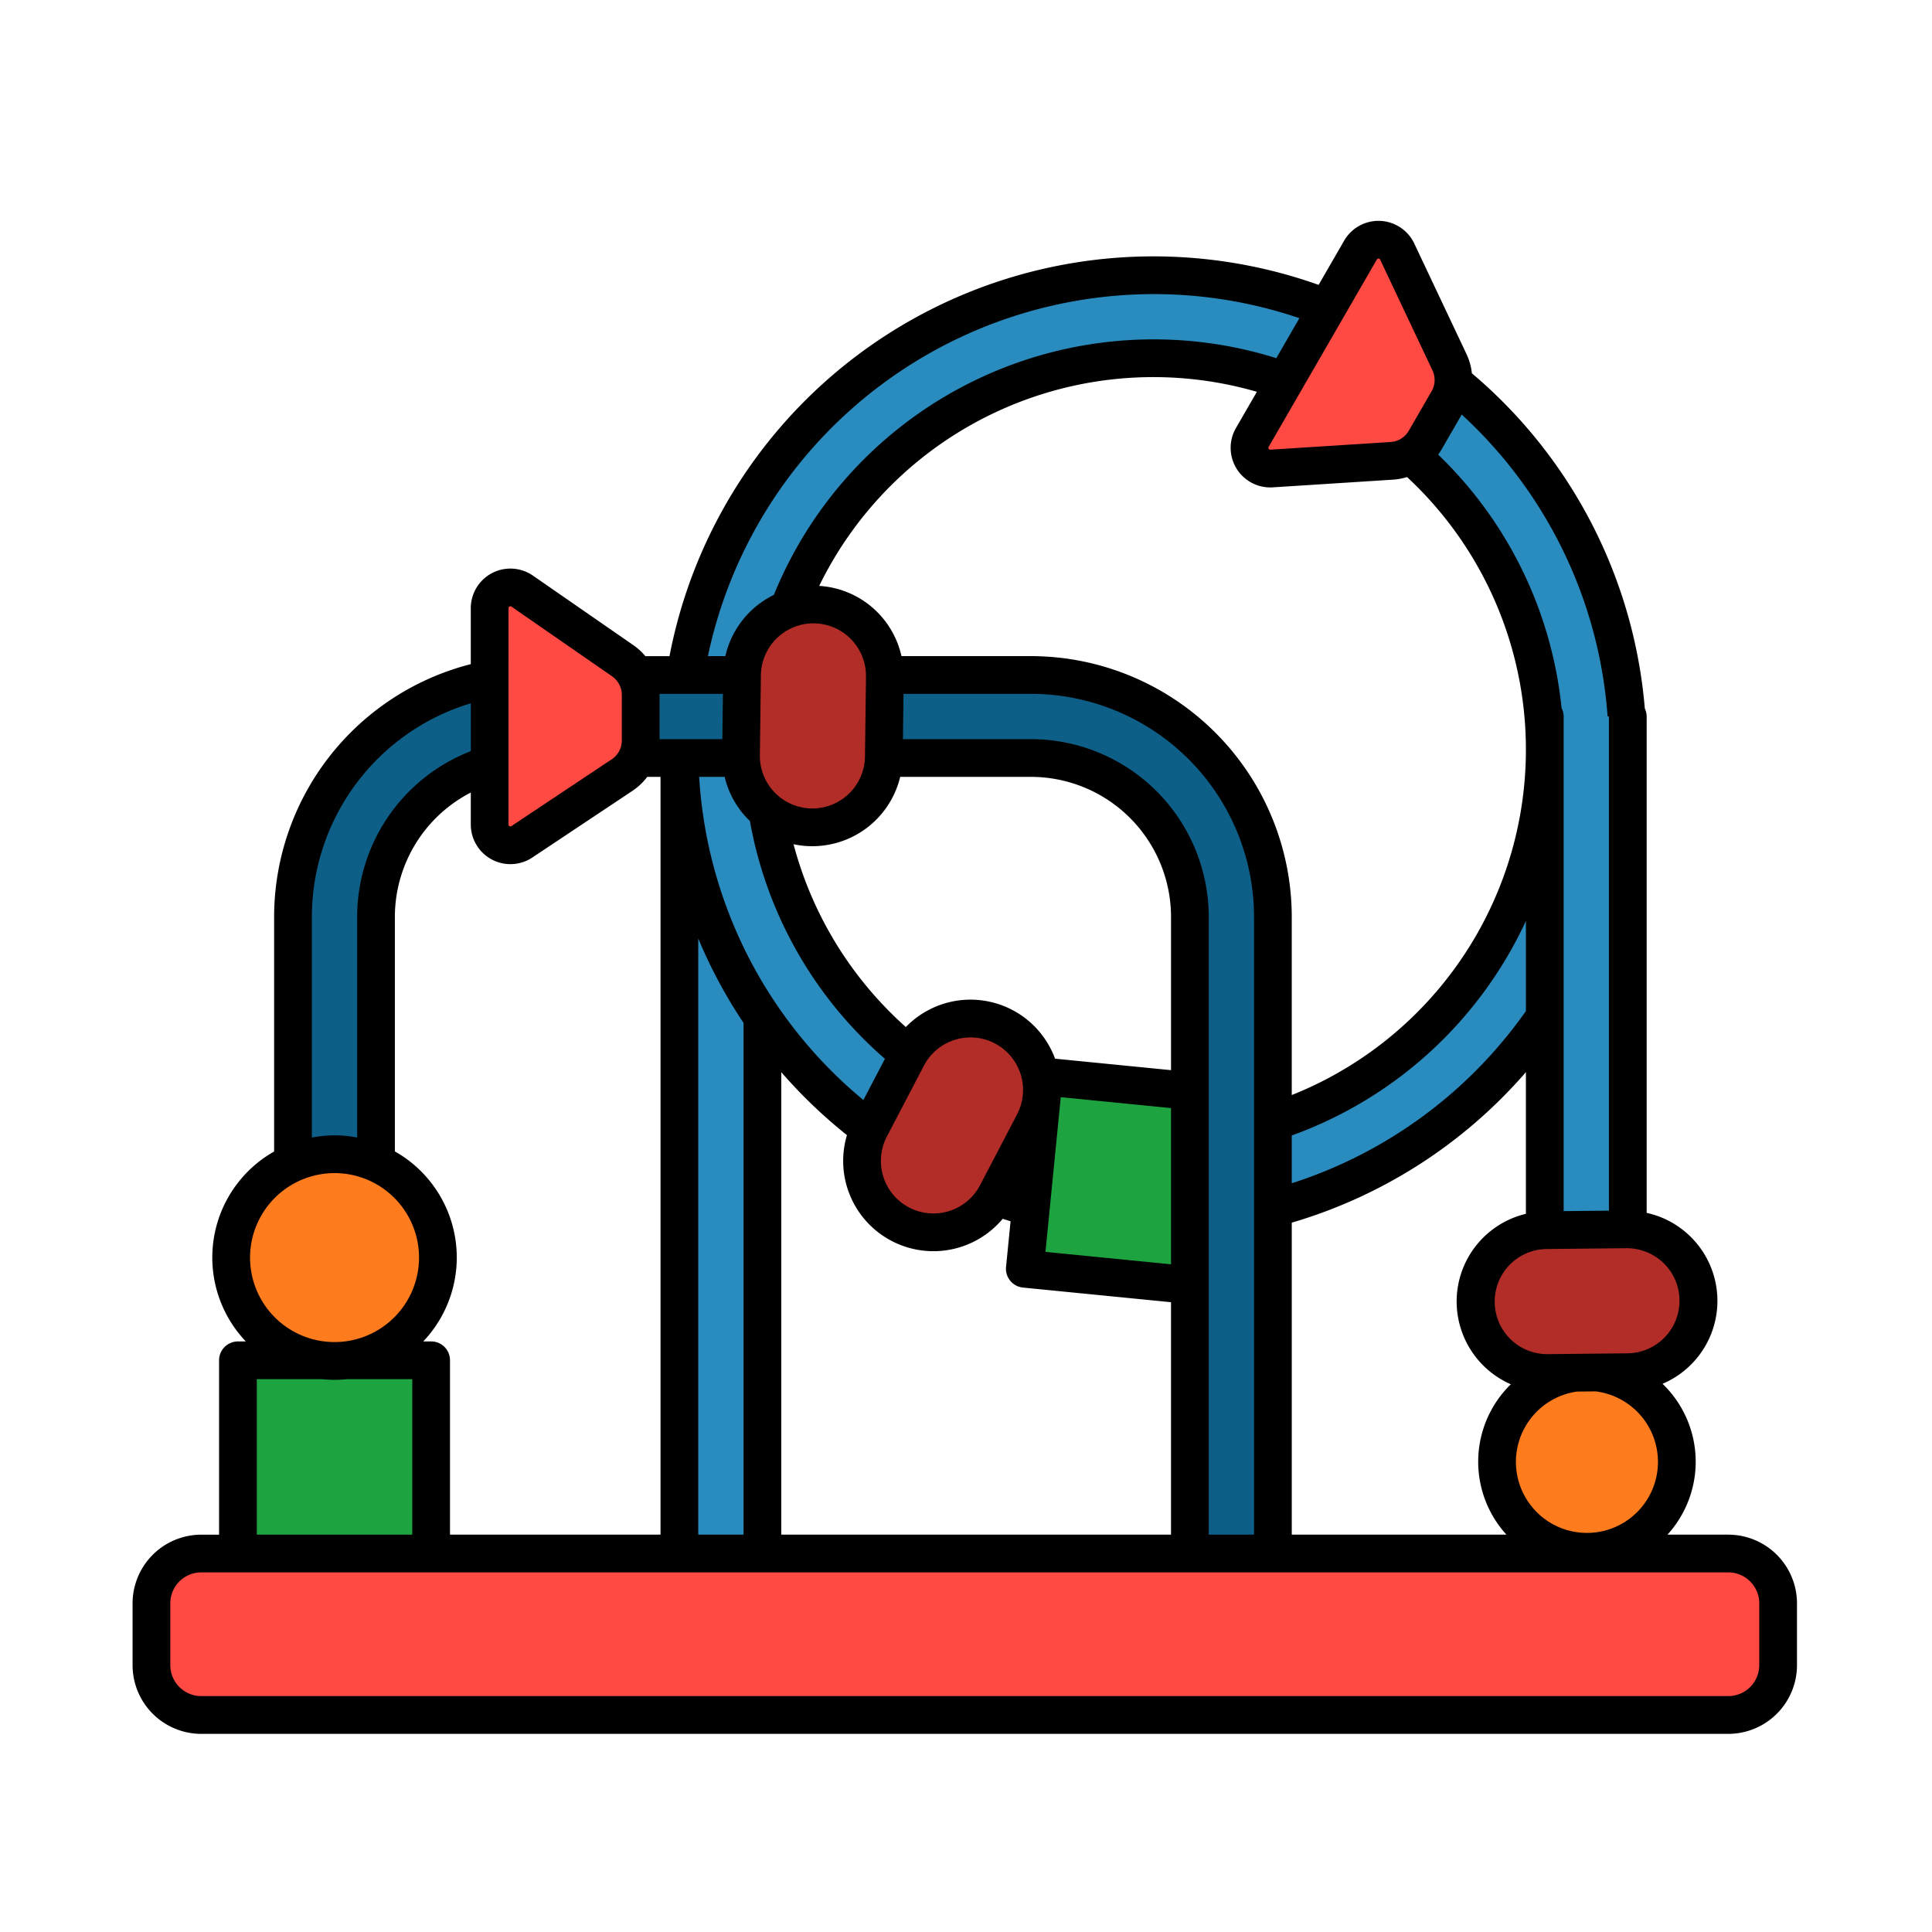 <svg id="color_Line_copy" height="512" viewBox="0 0 256 256" width="512" xmlns="http://www.w3.org/2000/svg" data-name="color Line copy"><g fill="#2a8bbe"><path d="m90.022 94.941h11v117.036h-11z"/><path d="m152.857 162.139a62.835 62.835 0 1 1 62.835-62.835 62.906 62.906 0 0 1 -62.835 62.835zm0-114.669a51.835 51.835 0 1 0 51.835 51.834 51.893 51.893 0 0 0 -51.835-51.834z"/><path d="m215.692 94.941v117.036h-11v-117.036"/></g><path d="m136.993 143.846h25.6v25.6h-25.6z" fill="#1da441" transform="matrix(.995 .098 -.098 .995 16.148 -13.985)"/><rect fill="#b22d28" height="29.53" rx="9.464" transform="matrix(.886 .463 -.463 .886 83.429 -41.467)" width="18.929" x="116.678" y="134.365"/><path d="m168.666 211.977h-11v-90.483a21.077 21.077 0 0 0 -21.053-21.053h-65.739a21.077 21.077 0 0 0 -21.053 21.053v90.483h-11v-90.483a32.089 32.089 0 0 1 32.053-32.053h65.738a32.089 32.089 0 0 1 32.053 32.053z" fill="#0e5f87"/><rect fill="#ff7c1e" height="23.819" rx="11.909" width="23.819" x="198.37" y="181.788"/><path d="m31.528 180.245h25.6v25.6h-25.6z" fill="#1da441"/><rect fill="#ff7c1e" height="27.392" rx="13.696" width="27.392" x="30.632" y="152.942"/><rect fill="#b22d28" height="29.53" rx="9.464" transform="matrix(1 .013 -.013 1 1.211 -1.358)" width="18.929" x="98.253" y="80.098"/><rect fill="#b22d28" height="29.53" rx="9.464" transform="matrix(.01 1 -1 .01 380.507 -39.639)" width="18.929" x="200.815" y="157.648"/><path d="m82.524 87.558-13.327-9.231a2.75 2.75 0 0 0 -4.316 2.261v28.665a2.75 2.75 0 0 0 4.274 2.289l13.286-8.847a5.5 5.5 0 0 0 2.452-4.578v-6.038a5.5 5.5 0 0 0 -2.368-4.521z" fill="#ff4a44"/><path d="m192.066 47.996-6.926-14.658a2.75 2.75 0 0 0 -4.868-.2l-14.332 24.824a2.75 2.75 0 0 0 2.557 4.119l15.929-1.019a5.5 5.5 0 0 0 4.412-2.739l3.019-5.229a5.5 5.5 0 0 0 .21-5.1z" fill="#ff4a44"/><rect fill="#ff4a44" height="215.542" rx="6.6" transform="matrix(0 1 -1 0 344.384 88.709)" width="21.395" x="117.14" y="108.775"/><path d="m229.009 203.349h-8.061a14.34 14.34 0 0 0 -.654-19.989 11.938 11.938 0 0 0 -2.103-22.649v-65.77a2.481 2.481 0 0 0 -.243-1.059 65.24 65.24 0 0 0 -22.916-44.418 7.979 7.979 0 0 0 -.707-2.535l-6.926-14.657a5.249 5.249 0 0 0 -9.293-.382l-3.382 5.858a65.302 65.302 0 0 0 -86.013 49.194h-3.199a7.974 7.974 0 0 0 -1.564-1.438l-13.327-9.229a5.249 5.249 0 0 0 -8.239 4.315v7.412a34.612 34.612 0 0 0 -26.06 33.494v31.084a16.142 16.142 0 0 0 -3.75 25.168h-1.044a2.5 2.5 0 0 0 -2.5 2.5v23.104h-2.361a9.11 9.11 0 0 0 -9.1 9.1v8.195a9.11 9.11 0 0 0 9.1 9.1h202.343a9.11 9.11 0 0 0 9.1-9.1v-8.195a9.11 9.11 0 0 0 -9.1-9.101zm-8.557-35.966a6.964 6.964 0 0 1 -4.802 11.938l-10.6.11c-.024 0-.049.001-.073.001a6.965 6.965 0 0 1 -.07-13.929l10.6-.11a7.043 7.043 0 0 1 4.945 1.989zm-.764 26.314a9.41 9.41 0 1 1 -10.727-9.306l2.469-.026a9.417 9.417 0 0 1 8.259 9.332zm-20.078 9.651h-28.444v-41.339a65.46 65.46 0 0 0 31.025-19.945v18.774a11.946 11.946 0 0 0 -9.177 11.751v.001a11.977 11.977 0 0 0 7.178 10.833 14.344 14.344 0 0 0 -.582 19.924zm-62.997-105.409h-16.969l.076-6h16.893a29.586 29.586 0 0 1 29.553 29.553v81.856h-6v-81.855a23.579 23.579 0 0 0 -23.553-23.553zm-43.971 5h3.381a11.877 11.877 0 0 0 3.061 5.574c.09.093.19.173.282.263a54.316 54.316 0 0 0 17.891 31.523l-2.854 5.46a60.256 60.256 0 0 1 -21.761-42.821zm5.88 32.598v67.81h-6v-78.997a65.252 65.252 0 0 0 6 11.188zm2.164-35.463.135-10.601a6.973 6.973 0 0 1 6.964-6.877c.029 0 .059 0 .088.001a6.972 6.972 0 0 1 6.875 7.053l-.134 10.6a6.971 6.971 0 0 1 -6.962 6.876c-.031 0-.081-.009-.091-.001a6.964 6.964 0 0 1 -6.875-7.051zm16.829 50.525 4.91-9.395a6.964 6.964 0 1 1 12.344 6.452l-4.91 9.395a6.964 6.964 0 1 1 -12.344-6.452zm-13.993-8.535a65.888 65.888 0 0 0 8.703 8.346 11.959 11.959 0 0 0 20.638 11.087c.346.112.693.223 1.042.328l-.599 6.051a2.501 2.501 0 0 0 2.242 2.734l19.617 1.94v30.796h-51.643zm35.007 23.816 2.028-20.499 14.608 1.446v20.699zm1.27-25.599a11.934 11.934 0 0 0 -19.772-4.193 49.398 49.398 0 0 1 -14.879-24.223 12.083 12.083 0 0 0 2.351.26h-.001c.052 0 .103.001.155.001a11.98 11.98 0 0 0 11.627-9.187h17.334a18.573 18.573 0 0 1 18.553 18.553v20.31zm-3.186-53.342h-17.165a11.909 11.909 0 0 0 -10.901-9.304 49.273 49.273 0 0 1 57.995-25.72l-2.77 4.797a5.25 5.25 0 0 0 4.543 7.875c.113 0 .226-.004.339-.011l15.929-1.019a8.016 8.016 0 0 0 1.858-.346 49.281 49.281 0 0 1 -15.276 81.89v-23.609a34.592 34.592 0 0 0 -34.552-34.553zm65.578 35.091v11.942a60.576 60.576 0 0 1 -31.025 22.818v-6.334a54.621 54.621 0 0 0 31.025-28.425zm-11.189-62.456 2.682-4.645a60.199 60.199 0 0 1 19.333 40.011h.175v65.477l-6 .062v-65.54a2.473 2.473 0 0 0 -.276-1.12 54.203 54.203 0 0 0 -16.352-33.582c.154-.214.306-.431.44-.663zm-8.565-25.186a.221.221 0 0 1 .212-.125h.015a.222.222 0 0 1 .216.144l6.926 14.657h.001a3.003 3.003 0 0 1 -.114 2.781l-3.02 5.229a2.991 2.991 0 0 1 -2.406 1.493l-15.93 1.019a.217.217 0 0 1 -.229-.117.225.225 0 0 1 -.004-.257zm-29.58 4.581a60.053 60.053 0 0 1 19.319 3.191l-3.059 5.297a54.327 54.327 0 0 0 -66.575 31.366 11.996 11.996 0 0 0 -6.429 8.117h-2.312a60.435 60.435 0 0 1 59.055-47.971zm-57.068 52.97-.076 6h-8.32v-5.861c0-.047-.008-.092-.009-.139zm-28.407-11.352a.224.224 0 0 1 .134-.222.262.262 0 0 1 .122-.033.229.229 0 0 1 .136.05l13.327 9.23a2.997 2.997 0 0 1 1.292 2.466v6.038a2.993 2.993 0 0 1 -1.337 2.496l-13.286 8.848a.221.221 0 0 1 -.256.013.224.224 0 0 1 -.132-.221zm-2.228 33.293a5.243 5.243 0 0 0 5.388-.258l13.286-8.848a7.987 7.987 0 0 0 1.935-1.835h1.76v100.408h-27.895v-23.104a2.5 2.5 0 0 0 -2.5-2.5h-1.045a16.142 16.142 0 0 0 -3.76-25.174v-31.078a18.559 18.559 0 0 1 10.06-16.476v4.236a5.242 5.242 0 0 0 2.771 4.628zm-23.831 7.612a29.601 29.601 0 0 1 21.06-28.303v6.341a23.586 23.586 0 0 0 -15.06 21.962v29.238a15.668 15.668 0 0 0 -6 .002zm3.005 33.949a11.195 11.195 0 1 1 -11.195 11.195 11.209 11.209 0 0 1 11.195-11.195zm10.3 27.303v20.6h-20.6v-20.6h8.62a16.106 16.106 0 0 0 3.361 0zm178.481 37.898a4.104 4.104 0 0 1 -4.1 4.1h-202.343a4.104 4.104 0 0 1 -4.1-4.1v-8.195a4.104 4.104 0 0 1 4.1-4.1h202.343a4.104 4.104 0 0 1 4.1 4.1z"/></svg>
